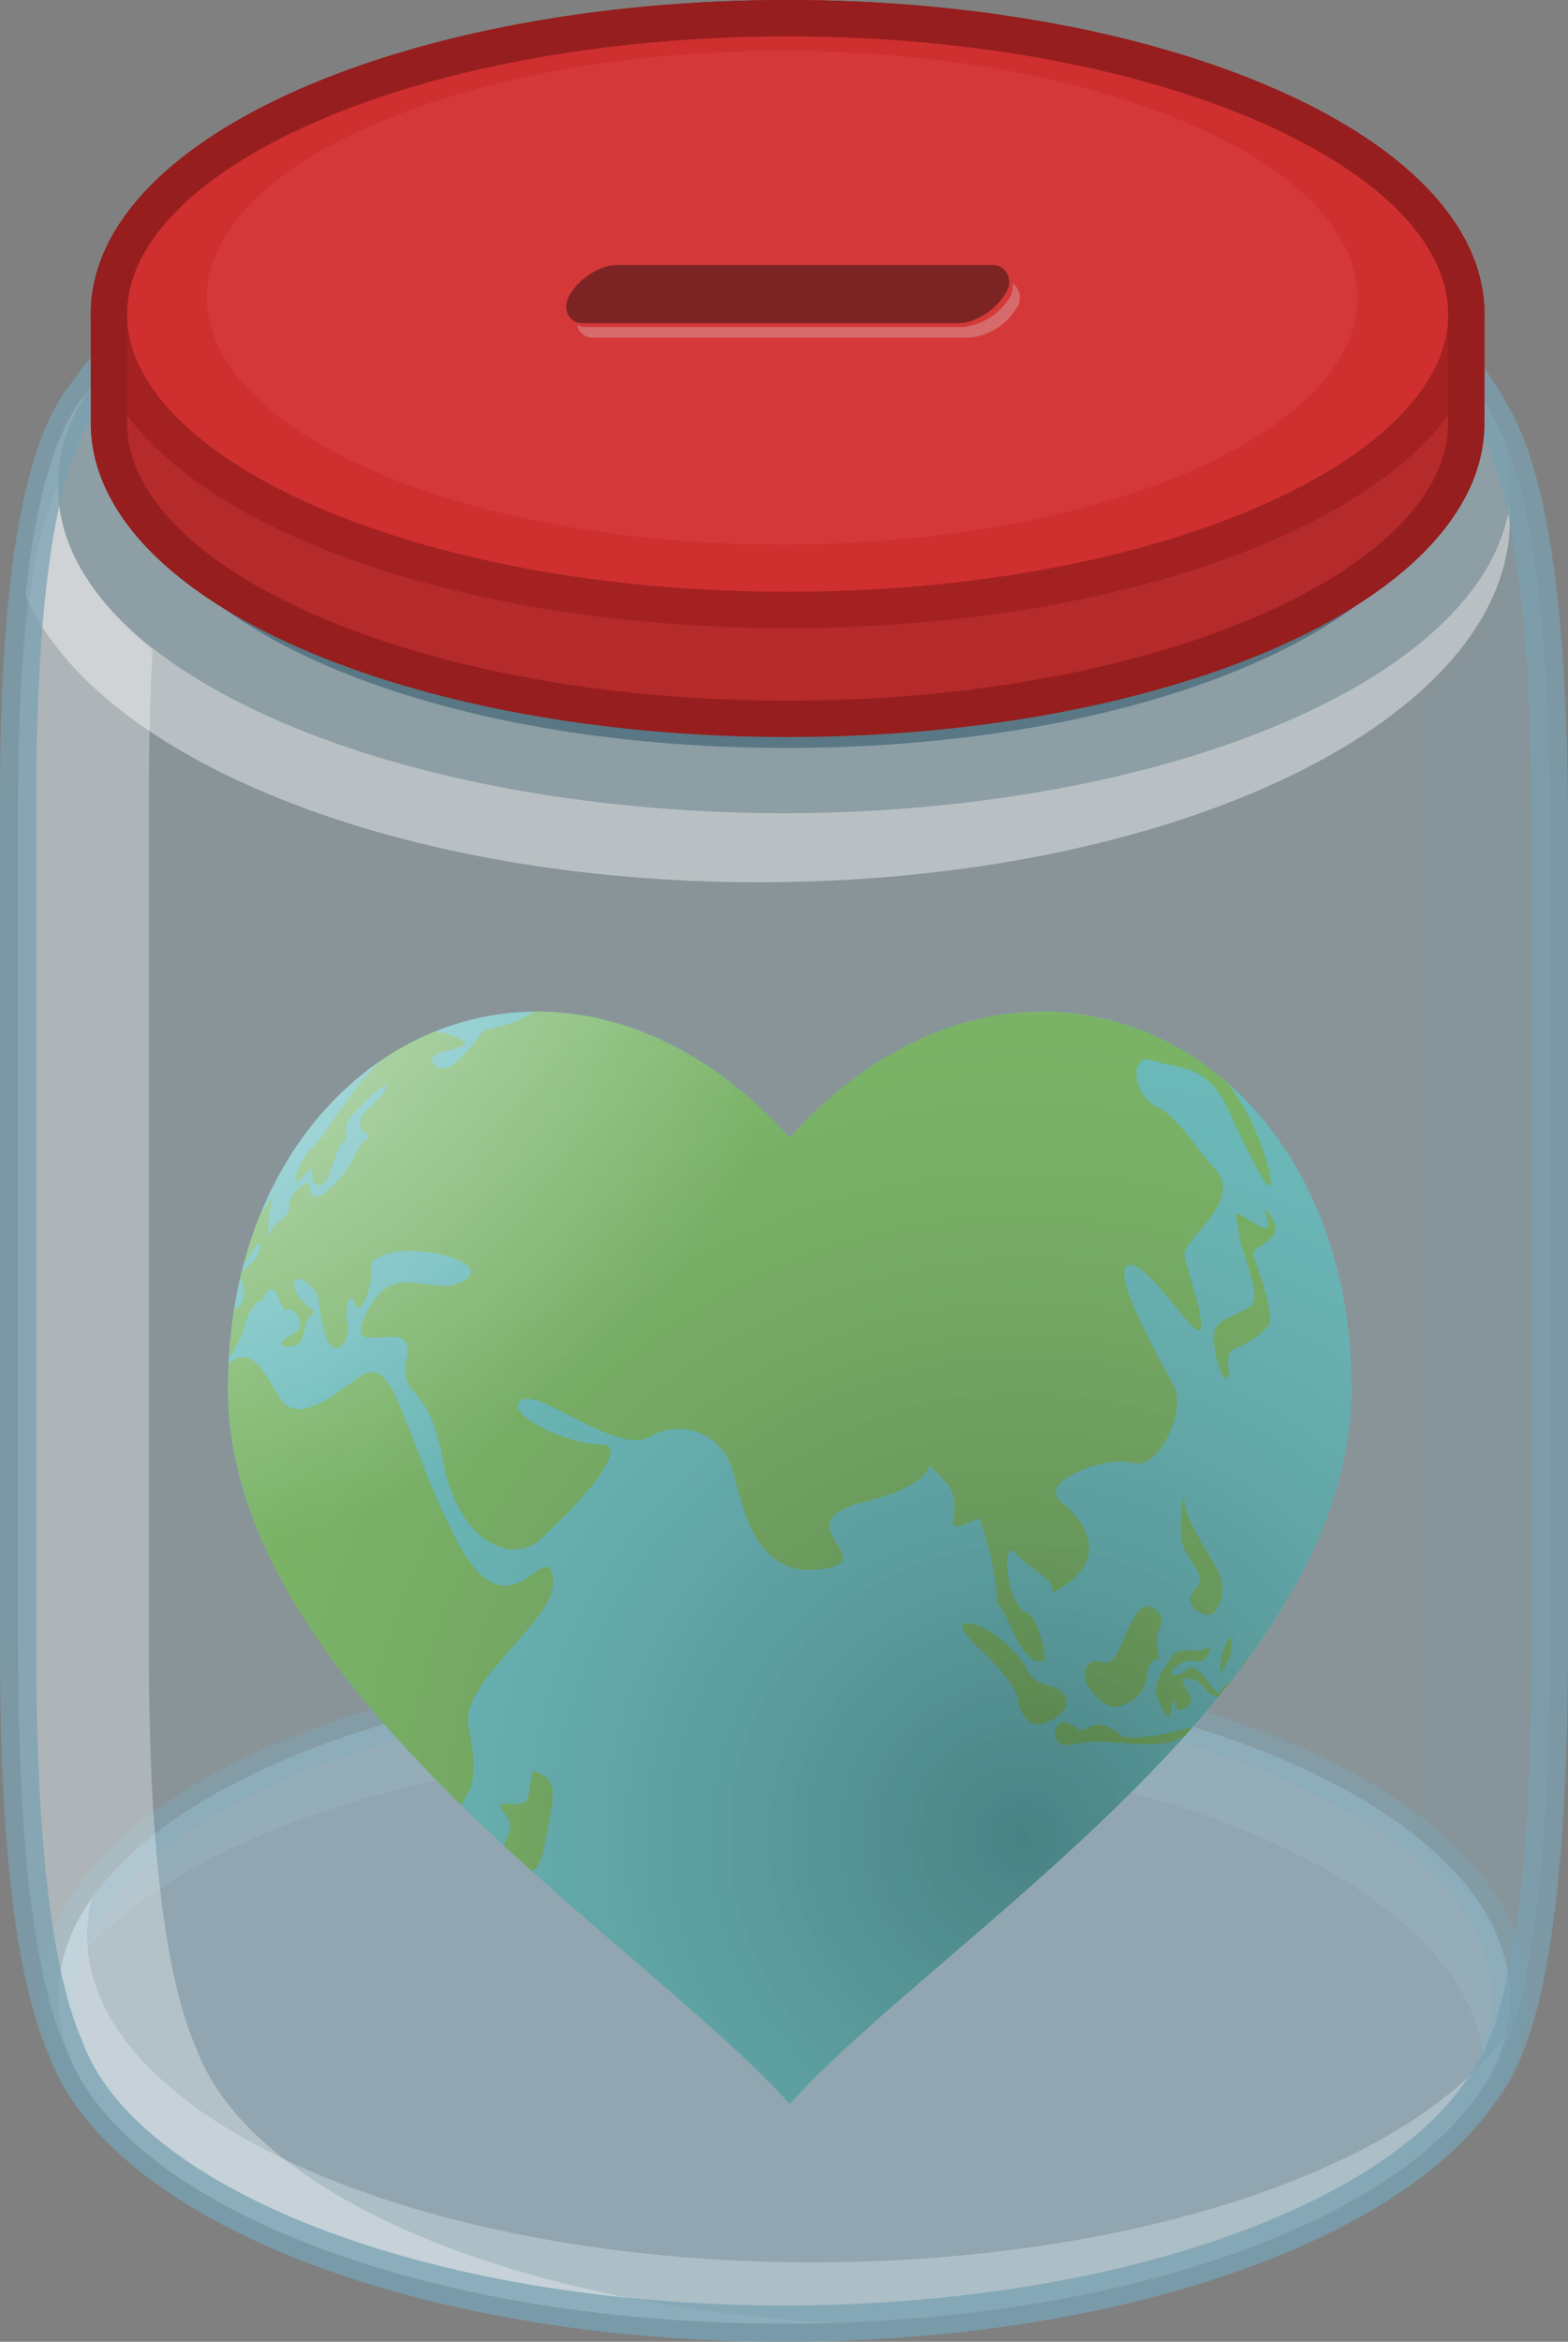 <svg xmlns="http://www.w3.org/2000/svg" xmlns:xlink="http://www.w3.org/1999/xlink" viewBox="0 0 216 322.5"><rect x="0" y="0" width="216" height="322.5" fill="#808080" stroke="none"/><defs><style>.cls-1,.cls-14,.cls-18,.cls-20{fill:none;}.cls-2{isolation:isolate;}.cls-11,.cls-3,.cls-4{fill:#a2cee0;}.cls-3,.cls-4{fill-opacity:0.18;}.cls-4{stroke:#7198a8;stroke-opacity:0.46;}.cls-14,.cls-18,.cls-20,.cls-4{stroke-width:5px;}.cls-13,.cls-5{fill:#fff;}.cls-5{fill-opacity:0.31;}.cls-6{clip-path:url(#clip-path);}.cls-7{fill:#4bbcb4;}.cls-8{fill:#64b127;}.cls-9{opacity:0.5;mix-blend-mode:multiply;fill:url(#Unbenannter_Verlauf_401);}.cls-10{mix-blend-mode:overlay;fill:url(#Unbenannter_Verlauf_314);}.cls-11{fill-opacity:0.26;}.cls-12{fill:#7198a8;fill-opacity:0.06;}.cls-13{fill-opacity:0.41;}.cls-14{stroke:#79a1b1;stroke-opacity:0.73;}.cls-15{fill:#49697a;fill-opacity:0.75;}.cls-16{fill:#cf2f2f;}.cls-17{fill:#b52a2a;}.cls-18{stroke:#a32121;}.cls-19{fill:#ff8181;fill-opacity:0.11;}.cls-20{stroke:#961e1e;}.cls-21{fill:#d89494;fill-opacity:0.55;}.cls-22{fill:#672020;fill-opacity:0.8;}</style><clipPath id="clip-path" transform="translate(-17 -15)"><path class="cls-1" d="M125.79,304.75c-20.34-22.6-77.39-57.12-77.39-98.54,0-47.49,45.47-70,77.39-34.52,31.92-35.46,77.39-13,77.39,34.52C203.18,247.64,146.13,282.16,125.79,304.75Z"/></clipPath><radialGradient id="Unbenannter_Verlauf_401" cx="140.92" cy="253.06" r="199.31" gradientUnits="userSpaceOnUse"><stop offset="0" stop-opacity="0.9"/><stop offset="1" stop-color="#fff" stop-opacity="0"/></radialGradient><radialGradient id="Unbenannter_Verlauf_314" cx="9.39" cy="109.33" r="107.17" gradientUnits="userSpaceOnUse"><stop offset="0" stop-color="#fff" stop-opacity="0.9"/><stop offset="0.62" stop-color="#fff" stop-opacity="0.33"/><stop offset="1" stop-color="#fff" stop-opacity="0"/></radialGradient></defs><title>Jar, Logo_Herz</title><g class="cls-2"><g id="Ebene_1" data-name="Ebene 1"><ellipse class="cls-3" cx="108" cy="275" rx="100" ry="45"/><ellipse class="cls-4" cx="108" cy="275" rx="100" ry="45"/><path class="cls-5" d="M224.5,295.12c-5.6,22.44-48,39.88-99.43,39.88C69.8,335,25,314.88,25,290.06a23.42,23.42,0,0,1,4.63-13.56,20.85,20.85,0,0,0-.62,5.06c0,24.83,44.8,45,100.06,45C173.82,326.51,211.7,313.32,224.5,295.12Z" transform="translate(-17 -15)"/><path class="cls-3" d="M221.45,302A22.77,22.77,0,0,0,225,290.06C225,265.17,180.21,245,125,245c-54.17,0-98.3,19.41-100,43.63,11.61-19.09,50.41-33.12,96.47-33.12,55.24,0,100,20.17,100,45.06C221.5,301,221.49,301.53,221.45,302Z" transform="translate(-17 -15)"/><g class="cls-6"><circle class="cls-7" cx="108.82" cy="206.31" r="83.72"/><path class="cls-8" d="M66.76,204.49c-3.53,2.3-8.9,7.33-11.51,2.62s-4.43-7.58-8.37-2.62-3.66,32.44,0,33.49,6.57-2.09,8.52,7.33,10.85,33,17.12,32.44,4.19-8.9,6.8-12.56,3.8-4.56,2.23-12.41c-1.3-6.49,12.67-14.86,11.62-20.61s-6,9-13.33-5.17S71.58,201.35,66.76,204.49Z" transform="translate(-17 -15)"/><path class="cls-8" d="M69,188.27c4-2.62,16.57.52,11.86,3.14s-9.91-3.88-13.81,5.37c-2.34,5.54,7.23-.91,6,5.11S76.07,205,78,216s9.21,14.68,13.4,11,13.08-13.08,8.37-13.08-13.61-4.32-11-6.08,13.08,7.65,17.79,5a7.69,7.69,0,0,1,11,3.63c1.57,3.69,2.34,15.73,12.16,14.68s-5.88-6.28,6.68-9.42,6.28-7.17,10.47-3.06-1.89,8.61,4.85,5.47c0.63-.3,3,9.54,2.62,11.75,1.28,0.33,3.37,9,6.45,7.79,0.62-.44-0.94-6.09-2.27-6.57-3-1.09-3.58-10.05-1.8-8.37,4.13,3.9,5.12,3.31,5.29,5.58,8.14-4.24,4.71-9.66,1.19-12.45s6.16-6.48,9.83-5.4,7.33-7.29,5.76-10.43-8.75-15.4-6.48-16.7,8.43,8.88,9.8,8.85-1.6-8.3-1.95-10.32,8.05-7.47,4.39-11.65-5.23-7.33-8.37-8.9-3.66-7.33-.52-6.28,7.4,0.52,10,5.76,5.36,11.49,6.24,11.51-1.87-10.82-7.68-16.15c-10.66-9.77-25.29-20-35.23-20.48s-18-2-27.07-2.13c-6.45-.07-13.75,3.7-12.7,5.79s-5.61,0-5.61,0-6.42,3.17-4.33,4.74-6.88.53-3.7-2.62-8.49.53-5.27,4.19-6.73,5.23-6.73,5.23-4.71,7.33-6.8,4.71,9.16-1.8,1.69-4.23-15.64,12.71-18,15.17-3.07,4.9-2.54,5.08,2.27-3,2.09-1,1.57,2.09,2.27.35,1.22-4.36,2.09-4.71-0.52-1.74,1-3.49,5.47-5.58,4.74-3.84-3.87,3.49-3.52,4.88a1.93,1.93,0,0,0,1.4,1.57,8.1,8.1,0,0,0-2.27,3c-0.7,1.74-3.49,5.06-5.06,5.41s-0.35-2.62-1.74-1.74-2.27,2.09-2.09,3.31-2.44,2.09-2.79,3.66,0-4.71.87-5.76S49.81,186,50,188.58s3-4.36,2.79-1.74-3.31,2.79-2.62,4.36,0.69,2.79-.18,3.66-2.09.17-2.79,2.79-2.67,6.06-1,5.93,4-3.84,4.36-5.58,1.92-4.36,2.27-3.84,0.7-1.92,1.74-1.57,0.87,3,2.09,2.79,2.44,2.27,1,3.14-3,1.74-1,1.92,2.09-1.57,2.44-3,1.4-1.92,1.57-1.57-3.49-2.44-3.14-4.19,3.14,0.87,3.31,2.09,0.7,6.11,2.09,6.8,2.44-2.44,1.92-3.49,0.35-4.88,1-2.62,2.44-2.09,2.27-4.19S69,188.27,69,188.27Z" transform="translate(-17 -15)"/><path class="cls-8" d="M91.32,184.72c1.39,0.26,1-4.34-1.4-2.24s-4.54,1-4,3.31S89,190,88.76,192.25s-0.58,4,2.21,4.36S95.87,197.13,94,194s-2-5.23-3.23-7S90.28,184.52,91.32,184.72Z" transform="translate(-17 -15)"/><path class="cls-8" d="M191.62,181.93c-1.52-1.81,2.09,4-1.74,1.59s-2.44-1.25-2.27,1,3.13,8.73,1.83,10.13-4.62,1.74-5.14,3.66,1,7,1.74,6.45-0.7-3.31,1-4a12.71,12.71,0,0,0,4.67-3.15c1-1.21-1.35-7.84-2.05-9.59S195.11,186.09,191.62,181.93Z" transform="translate(-17 -15)"/><path class="cls-8" d="M90.28,259.58c-0.7,2.44.17,4.19-3,3.84s0.35,1.57,0,3.31-3,5.93-.17,5.76,4,1.57,4.88-3.31,2.09-8.2,0-9.59S90.28,259.58,90.28,259.58Z" transform="translate(-17 -15)"/><path class="cls-8" d="M166.16,272.65c-0.79,3.43,1,7-.87,9.08s1.22,1.92,5.93-.87,8.72-5.51,9.07-3.1,1.72,4.49,6.45,0,9.59-11,8.72-19.05-0.45-5.06-2.75-.87-3.53,2.09-3,.35,2.38-3-1.25-2.79-3,2.07-4.26,3.57-1.81-.27-2.86,0-1.92,3.93-3.14,4.28-1.74,1.46-2.79,2.56S167.2,268.11,166.16,272.65Z" transform="translate(-17 -15)"/><path class="cls-8" d="M158.31,244.58c-0.43-1-4-5.23-7.33-5.93s0.17,2.79,1.57,4,4.71,5.06,4.71,6.45,1.4,3.84,3.31,3.31,4.19-2.09,3-4S159.7,247.89,158.31,244.58Z" transform="translate(-17 -15)"/><path class="cls-8" d="M173.66,237.08c-2.35,3.48-2.62,7.5-4.88,6.8s-3.14,1.92-1.4,4,2.79,2.44,4.36,1.92a4.83,4.83,0,0,0,3.31-4.28c0.35-2.52,1.74-2,1.74-2s-1-2.64,0-4.38S175.11,234.93,173.66,237.08Z" transform="translate(-17 -15)"/><path class="cls-8" d="M180.14,221.31c0.18-2.43-1.19,4.43,0,7s3.29,3.84,1.37,5.76,1.71,4.19,2.69,3,2.16-3.14,0-6.8S180,223.34,180.14,221.31Z" transform="translate(-17 -15)"/><path class="cls-8" d="M199,251.38c0.52-.76-0.65-4.84-2.27-5.81s-4.36-2.21-5.23-1.16,0.7-1.66-1.74-1.27-2.16,3.62-1.25,4.1,2-1.87,3,0-0.79,3.62,1.26,4.14,3.8-1.49,4.67-1.35S198.43,252.14,199,251.38Z" transform="translate(-17 -15)"/><path class="cls-8" d="M165.34,253c-0.41-.37-1.8-1.31-2.56-0.51s-0.58,3.36,1.63,2.78A22,22,0,0,1,171,255c1.1,0.12,6.16.51,7.85-.27s2.38-.9.81,0.64,0.58,1.19,2.27-.32,2.73-2.47,2.79-2.54a18.52,18.52,0,0,0-5.06.74c-1.8.64-7.38,1.45-8.25,0.76s-2.15-1.66-3.26-1.5S166,253.65,165.34,253Z" transform="translate(-17 -15)"/><path class="cls-8" d="M183.08,242c-1.58.79-3.6-.4-4.59,1.14s-3,3.69-2,5.78,1.57,3.8,1.92,1.15,0.29,0.83,1.22.48,2-.76,1.11-2.38-1.28-1.92-.06-2,2.09,1.1,2.73,1.92,4.59,0.81,4.07-.29,0-2-1.34-1-0.81,2.06-2,.65-2.56-3.56-3.66-2.51-2.5.87-2,.06a3.55,3.55,0,0,1,3.53-1.23C183.25,244.05,184.47,241.26,183.08,242Z" transform="translate(-17 -15)"/><path class="cls-8" d="M186.57,242.43c0-1,.35-2.79-0.64-1.22a8.8,8.8,0,0,0-.81,4.32S186.59,243.42,186.57,242.43Z" transform="translate(-17 -15)"/><circle class="cls-9" cx="108.82" cy="206.31" r="83.72"/><circle class="cls-10" cx="108.82" cy="206.31" r="83.72"/></g><path class="cls-11" d="M221,303c-12.65,18.52-50.83,32-96,32-49.85,0-91.18-16.42-99-38-3.77-8.69-6.5-25-6.5-55V125c0-34.49,4.14-49.46,9.5-56,12.61-18.5,50.8-32,96-32,47.43,0,87.15,14.86,97.5,35,4.66,7.86,8,24.23,8,57.5V241C230.5,280.32,226.35,296.43,221,303Z" transform="translate(-17 -15)"/><path class="cls-5" d="M19.5,125V242c0,30,2.73,46.31,6.5,55,7.81,21.58,49.15,38,99,38,3,0,6-.06,9,0-45.76-2-82.64-17.72-90-38-3.78-8.69-6.5-25-6.5-55V125c0-7.9.22-14.75,0.5-20.5C29.77,97.72,25,90.11,25,82,25,82,19.5,90.51,19.5,125Z" transform="translate(-17 -15)"/><path class="cls-12" d="M212,130.5v117c0.11,7.9-.1,14.74-0.5,20.5,8.29,6.78,13,14.39,13,22.5,0,0,5.5-8.52,5.5-43v-117c0-25.87-2-41.54-5-51,0,0.83,0,6.43,0,7.5,0,8.72-4.82,17.12-13.5,24.5C212,117,212.11,123.39,212,130.5Z" transform="translate(-17 -15)"/><path class="cls-13" d="M20.5,97c9.88,22.57,51.4,39.5,101,39.5,57.22,0,103.5-22.32,103.5-50,0-.67,0-1.5,0-2.5-2.76,24-46.51,42.88-100,43-55.4-.11-100.22-20.25-100-45C24.78,67.24,40.42,54.21,64.5,46,47.86,51.69,35.21,59.69,29,69,25.24,73.33,22.13,81.56,20.5,97Z" transform="translate(-17 -15)"/><ellipse class="cls-3" cx="108" cy="67" rx="100" ry="45"/><path class="cls-14" d="M221,303c-12.65,18.52-50.83,32-96,32-49.85,0-91.18-16.42-99-38-3.77-8.69-6.5-25-6.5-55V125c0-34.49,4.14-49.46,9.5-56,12.61-18.5,50.8-32,96-32,47.43,0,87.15,14.86,97.5,35,4.66,7.86,8,24.23,8,57.5V241C230.5,280.32,226.35,296.43,221,303Z" transform="translate(-17 -15)"/><path class="cls-15" d="M34.29,77.26c0,22.25,39.33,40.74,91.1,40.74S217,99.5,217,77.26a18.13,18.13,0,0,0-.21-2.76c-3.29,21-41.77,38-91.39,38S35.29,95.5,32,74.5C32,74.5,34.29,76.33,34.29,77.26Z" transform="translate(-17 -15)"/><path class="cls-16" d="M32,73.27C32,95.51,73.79,114,125.5,114S219,95.51,219,73.27v-15C219,36,177.21,17.5,125.5,17.5S32,36,32,58.23v15Z" transform="translate(-17 -15)"/><path class="cls-17" d="M219,62V72.83c0,22.2-41.79,40.67-93.5,40.67S32,95,32,72.83V62c4.88,20.29,44.81,36.49,93.5,36.49S214.13,82.29,219,62Z" transform="translate(-17 -15)"/><path class="cls-18" d="M32,58.25C32,36,73.79,17.5,125.5,17.5S219,36,219,58.25,177.21,99,125.5,99,32,80.5,32,58.25Z" transform="translate(-17 -15)"/><path class="cls-19" d="M45.5,56c0-18.57,35.42-34,79.25-34S204,37.44,204,56s-35.42,34-79.25,34S45.5,74.57,45.5,56Z" transform="translate(-17 -15)"/><path class="cls-20" d="M32,73.27C32,95.51,73.79,114,125.5,114S219,95.51,219,73.27v-15C219,36,177.21,17.5,125.5,17.5S32,36,32,58.23v15Z" transform="translate(-17 -15)"/><path class="cls-21" d="M156.45,54a2.45,2.45,0,0,1,.5,3.58,8.52,8.52,0,0,1-6.38,3.92H98.62a2.13,2.13,0,0,1-2.12-1.78,2.15,2.15,0,0,0,1.11.31h52a8.51,8.51,0,0,0,6.38-3.92A2.74,2.74,0,0,0,156.45,54Z" transform="translate(-17 -15)"/><path class="cls-22" d="M101.91,51.5h51.93c1.62,0,3,2,1.62,4-1.32,2.21-4.18,4-6.37,4H97.15c-1.61,0-2.93-1.8-1.61-4S99.71,51.5,101.91,51.5Z" transform="translate(-17 -15)"/></g></g></svg>